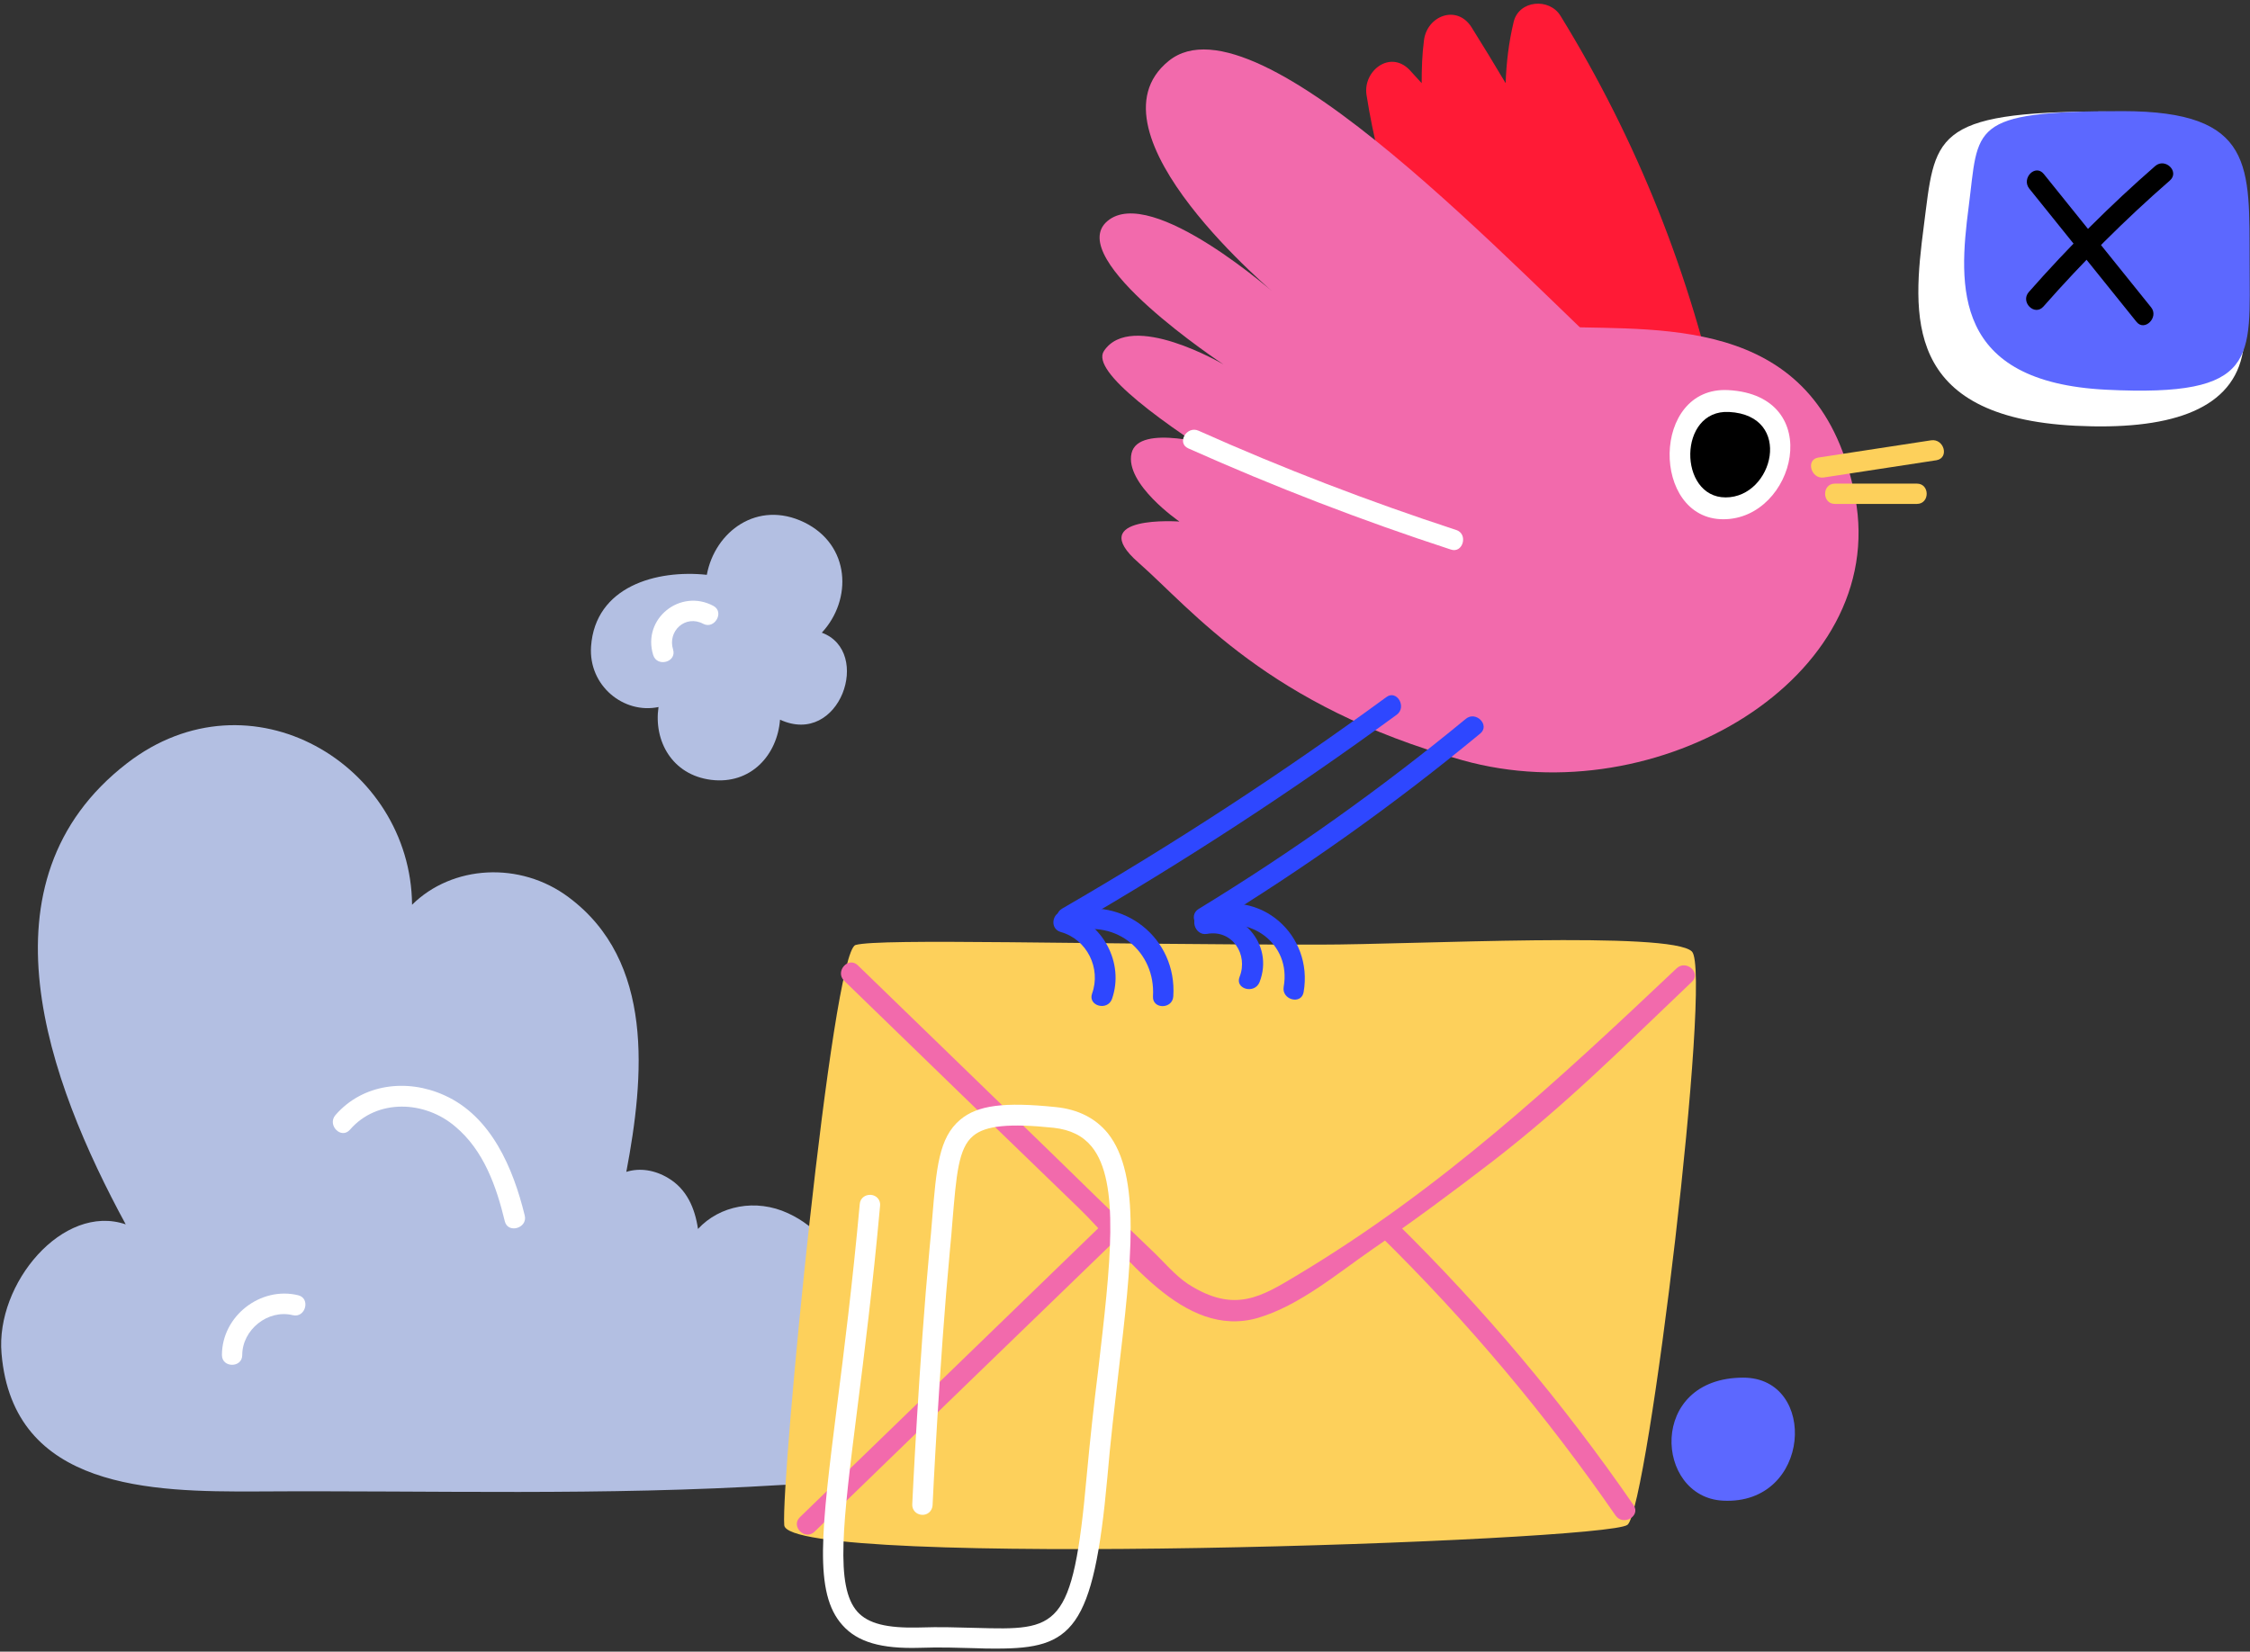 <?xml version="1.0" encoding="UTF-8"?>
<svg width="587px" height="431px" viewBox="0 0 587 431" version="1.1" xmlns="http://www.w3.org/2000/svg" xmlns:xlink="http://www.w3.org/1999/xlink">
    <rect x="0" y="0" width="587" height="431" fill="#333333" stroke="none"/>
    <title>22</title>
    <g id="Page-1" stroke="none" stroke-width="1" fill="none" fill-rule="evenodd">
        <g id="22" fill-rule="nonzero">
            <g id="Clouds" transform="translate(0, 134)">
                <path d="M225.8,222.7 C224.1,207.7 221,189.7 205.6,182.6 C197.2,178.7 187.7,180.6 182.1,186.7 C181.3,181.3 179.2,176.3 174.3,173.4 C170.8,171.3 166.9,170.7 163.4,171.8 C168.1,147 170.8,116.8 148.3,100.1 C135.7,90.7 118,91.7 107.5,102.1 C107.2,65.6 65.3,40.3 33.1,65.2 C-6.7,96 12.5,148.1 32.8,185.5 C16.4,179.9 -1.2,201 0.4,219.2 C3.4,254.8 39.8,255.3 66.8,255.2 C114,254.9 156.7,256.4 204,253.5 C216.7,252.7 230.5,256.9 236.6,243.4 C241,233.8 235.7,224.1 225.8,222.7 Z" id="Path" fill="#B3BFE2"></path>
                <path d="M214.4,31.1 C222.4,22.5 221.9,8.2 209.8,2.3 C197.6,-3.6 186.5,4.7 184.4,16 C171.3,14.6 155.3,19 154.2,34.7 C153.5,45 162.8,52.4 171.8,50.5 C170.5,59.3 175.3,68.2 185.5,69.5 C195.9,70.8 202.8,63 203.5,53.8 C219.1,61 227.7,36 214.4,31.1 Z" id="Path" fill="#B3BFE2"></path>
                <path d="M136.9,183.2 C133.9,170.9 128.2,157.3 115.9,151.8 C106.2,147.4 94.6,148.8 87.5,157 C85.3,159.6 89,163.4 91.3,160.8 C98.4,152.6 110.9,153.2 118.8,160 C126.2,166.2 129.5,175.6 131.7,184.7 C132.5,188 137.7,186.5 136.9,183.2 Z" id="Path" fill="#FFFFFF"></path>
                <path d="M77.8,204 C68,201.6 57.9,209.4 57.9,219.6 C57.9,223 63.2,223 63.2,219.6 C63.2,213 69.9,207.6 76.4,209.2 C79.7,210 81.1,204.8 77.8,204 Z" id="Path" fill="#FFFFFF"></path>
                <path d="M186.1,24.1 C177.5,19.5 167.5,27.4 170.4,36.9 C171.4,40.2 176.6,38.8 175.6,35.5 C174.1,30.7 178.8,26.3 183.5,28.8 C186.4,30.3 189.1,25.7 186.1,24.1 Z" id="Path" fill="#FFFFFF"></path>
            </g>
            <g id="Button" transform="translate(500, 29)">
                <path d="M49,0.1 C3.6,0.1 4.9,6.8 1.9,30 C-1.1,53.2 -3.6,79.8 41.4,82.1 C65.4,83.3 81.6,78.3 84.9,64 C86.5,57.3 83.3,58 83.3,44.9 C83.3,17.1 88,0.1 49,0.1 Z" id="Path" fill="#FFFFFF"></path>
                <path d="M53.7,0 C13.3,0 16.3,4.2 13.6,25 C10.9,45.8 9.4,70.7 49.5,72.7 C89.6,74.7 86.9,64.4 86.9,39.4 C86.8,14.5 88.4,0 53.7,0 Z" id="Path" fill="#5C68FF"></path>
                <path d="M61.2,51.2 C51.9,39.6 42.5,28 33.2,16.4 C31,13.7 27.3,17.5 29.4,20.2 C38.7,31.8 48.1,43.4 57.4,55 C59.5,57.6 63.3,53.8 61.2,51.2 Z" id="Path" fill="#000000"></path>
                <path d="M62.3,14.3 C50.6,24.5 39.6,35.5 29.3,47.2 C27,49.8 30.8,53.6 33.1,51 C43.4,39.3 54.4,28.3 66.1,18.1 C68.7,15.8 64.9,12.1 62.3,14.3 Z" id="Path" fill="#000000"></path>
            </g>
            <g id="Message" transform="translate(204, 245)">
                <path d="M140.3,1.5 C79.7,1.5 25.4,-0.2 19.2,1.6 C13,3.4 -0.3,141.4 0.6,153 C1.5,164.6 215.2,157.3 220.6,152.9 C226,148.5 242.8,8.6 237.4,3.3 C232,-2.1 165.2,1.5 140.3,1.5 Z" id="Path" fill="#FDD05B"></path>
                <path d="M250.8,114.5 C225.8,114.5 227.7,145.7 245.5,146.6 C268.6,147.8 270.4,114.5 250.8,114.5 Z" id="Path" fill="#5C68FF"></path>
                <path d="M233.4,7.7 C201.9,37.5 172,65.2 134.7,87.6 C125.2,93.3 118.2,97.9 106,90.1 C102.5,87.8 99.5,84.1 96.4,81.2 C87.4,72.6 78.5,63.9 69.6,55.2 C53,39.1 36.4,23 19.8,6.9 C17.3,4.5 13.8,8.5 16.2,10.9 C36.6,30.7 57,50.5 77.5,70.3 C89.5,81.9 104.6,104.6 124.2,98.9 C135,95.7 144.8,87.4 153.9,81.1 C164.7,73.7 175.2,65.9 185.6,57.9 C205.2,42.7 219.4,28.3 237.4,11.2 C239.9,8.9 235.9,5.3 233.4,7.7 Z" id="Path" fill="#F26AAC"></path>
                <path d="M222.2,147.8 C203.8,121.1 183,96.4 159.9,73.7 C157.4,71.3 153.7,75.1 156.1,77.5 C178.9,99.9 199.4,124.3 217.5,150.5 C219.5,153.3 224.1,150.6 222.2,147.8 Z" id="Path" fill="#F26AAC"></path>
                <path d="M84.6,73.5 L4.7,150.9 C2.2,153.3 6,157.1 8.5,154.7 C35.1,128.9 61.7,103.1 88.3,77.4 C86.8,76.3 85.5,75 84.6,73.5 Z" id="Path" fill="#F26AAC"></path>
                <path d="M56.1,185.2 C54.3,185.2 52.4,185.2 50.4,185.1 C46.2,185 41.4,184.8 35.9,185 C25.9,185.3 19.7,183.5 15.8,179.1 C8.2,170.7 10.3,154.3 14.4,121.6 C16.2,107.5 18.4,90 20.3,69.2 C20.4,67.7 21.7,66.7 23.2,66.8 C24.7,66.9 25.8,68.2 25.6,69.7 C23.7,90.6 21.5,108.2 19.7,122.3 C15.9,152.4 13.8,169 19.7,175.6 C22.5,178.7 27.4,179.9 35.7,179.7 C41.3,179.5 46.2,179.7 50.5,179.8 C72,180.4 75.9,180.5 79.5,140.2 C80.4,130.5 81.4,121.4 82.5,112.6 C85.7,85.1 88.3,63.4 80.8,54.2 C78.5,51.4 75.3,49.8 70.9,49.3 C59.4,48.1 53.1,48.7 49.9,51.4 C46,54.6 45.5,61.7 44.5,73.5 C44.3,76 44.1,78.6 43.8,81.5 C41.1,110.2 39.3,147.5 39.3,147.8 C39.2,149.3 38,150.4 36.5,150.3 C35,150.2 33.9,149 34,147.5 C34,147.1 35.8,109.8 38.5,80.9 C38.8,78.1 39,75.4 39.2,73 C40.3,59.8 40.9,51.9 46.5,47.2 C51,43.4 58,42.5 71.5,43.9 C77.3,44.5 81.8,46.8 85,50.7 C93.8,61.7 91.2,84.4 87.8,113.1 C86.8,121.9 85.7,131 84.9,140.5 C81.3,180.5 75.6,185.2 56.1,185.2 Z" id="Path" fill="#FFFFFF"></path>
            </g>
            <g id="Bird" transform="translate(274, 0)">
                <path d="M175.1,109.4 C167.2,72 153.1,36.6 133.1,4.1 C130.2,-0.6 122.3,-2.80886425e-14 120.9,5.7 C119.6,11.1 119,16.4 118.8,21.7 C115.9,16.8 112.9,11.9 109.9,7.1 C106.1,1.1 98.3,4.1 97.5,10.5 C97,14.3 96.9,18 96.9,21.7 C95.8,20.5 94.8,19.4 93.7,18.2 C88.6,13 81.6,18.5 82.5,24.7 C86,47.1 93.5,68 104.9,87.5 C105.9,89.2 107.3,90.2 108.9,90.5 C111.3,94.9 114,99.2 117,103.3 C118.4,105.1 120.8,106.7 123.1,106.7 C126.6,109.9 132.5,109.3 134.1,104.9 C135.8,104.8 137.4,104 138.6,102.7 C141.4,104.5 145.7,103.4 147.9,100.7 C149.7,104.1 151.5,107.6 153.3,111.1 C155.1,114.7 159.3,115 162.3,113.4 C164.3,121.3 176.8,117.7 175.1,109.4 Z" id="Path" fill="#FF1A36"></path>
                <path d="M133.4,85.3 C161,86.2 201.1,82.6 210,129.8 C218.9,177 158.4,212.6 107.6,198.4 C56.8,184.2 37.2,159.3 23,146.8 C8.7,134.3 33.7,136.1 33.7,136.1 C33.7,136.1 19.4,126.3 21.2,118.3 C23,110.3 43.5,116.5 43.5,116.5 C43.5,116.5 58.6,110.3 60.4,101.4 C62.2,92.5 133.4,85.3 133.4,85.3 Z" id="Path" fill="#F26AAC"></path>
                <path d="M176.9,101.8 C156.7,100.7 156.7,135.5 175.6,135.5 C194.4,135.5 202.5,103.2 176.9,101.8 Z" id="Path" fill="#FFFFFF"></path>
                <path d="M177.1,107.5 C163.7,106.8 163.8,129.8 176.2,129.8 C188.7,129.8 194,108.4 177.1,107.5 Z" id="Path" fill="#000000"></path>
                <path d="M152.1,98.6 C122.7,71.9 54.1,-2.9 30.9,15.9 C7.8,34.6 59.4,77.3 59.4,77.3 C59.4,77.3 26.4,47.9 14.9,57.7 C3.3,67.5 45.2,95.1 45.2,95.1 C45.2,95.1 21.1,80.9 14,91.6 C6.9,102.3 90.6,146.8 90.6,146.8 L152.1,98.6 Z" id="Path" fill="#F26AAC"></path>
                <path d="M105.9,138.3 C83,130.8 60.6,122.2 38.7,112.4 C35.6,111 32.9,115.6 36,117 C58.4,127 81.2,135.8 104.5,143.4 C107.7,144.5 109.1,139.3 105.9,138.3 Z" id="Path" fill="#FFFFFF"></path>
                <path d="M87.7,181.9 C60.5,201.8 32.3,220.2 3.1,237.1 C0.1,238.8 2.8,243.4 5.8,241.7 C35,224.8 63.2,206.4 90.4,186.5 C93.1,184.5 90.4,179.9 87.7,181.9 Z" id="Path" fill="#2E47FF"></path>
                <path d="M108.4,187.6 C86.3,205.8 63.1,222.3 38.7,237.2 C35.8,239 38.5,243.6 41.4,241.8 C66.2,226.7 89.8,209.9 112.2,191.4 C114.8,189.2 111,185.4 108.4,187.6 Z" id="Path" fill="#2E47FF"></path>
                <path d="M4.1,238 C0.8,237.1 -0.6,242.2 2.7,243.2 C9.6,245.1 13.3,252.7 10.9,259.3 C9.8,262.5 14.9,263.9 16.1,260.7 C19.4,251.3 13.7,240.7 4.1,238 Z" id="Path" fill="#2E47FF"></path>
                <path d="M39.5,238.5 C36.1,239.1 37.6,244.3 40.9,243.7 C47.5,242.5 51.7,249.1 49.4,254.9 C48.1,258.1 53.3,259.5 54.6,256.3 C58.5,246.3 49.7,236.7 39.5,238.5 Z" id="Path" fill="#2E47FF"></path>
                <path d="M4.6,237.9 C1.3,238.8 2.7,244 6,243.1 C17.3,239.9 27.5,248.4 26.8,260 C26.6,263.4 31.9,263.4 32.1,260 C33.1,244.8 19.1,233.8 4.6,237.9 Z" id="Path" fill="#2E47FF"></path>
                <path d="M40.3,237.1 C37.1,238.3 38.5,243.5 41.7,242.3 C52,238.4 62.9,246.2 60.9,257.5 C60.3,260.9 65.5,262.3 66.1,258.9 C68.7,244 54.8,231.6 40.3,237.1 Z" id="Path" fill="#2E47FF"></path>
                <path d="M229.8,114.9 C220,116.4 210.2,117.9 200.4,119.4 C197,119.9 198.5,125.1 201.8,124.6 C211.6,123.1 221.4,121.6 231.2,120.1 C234.6,119.5 233.2,114.4 229.8,114.9 Z" id="Path" fill="#FDD05B"></path>
                <path d="M226.1,126.2 L204.7,126.2 C201.3,126.2 201.3,131.5 204.7,131.5 L226.1,131.5 C229.5,131.5 229.5,126.2 226.1,126.2 Z" id="Path" fill="#FDD05B"></path>
            </g>
        </g>
    </g>
</svg>